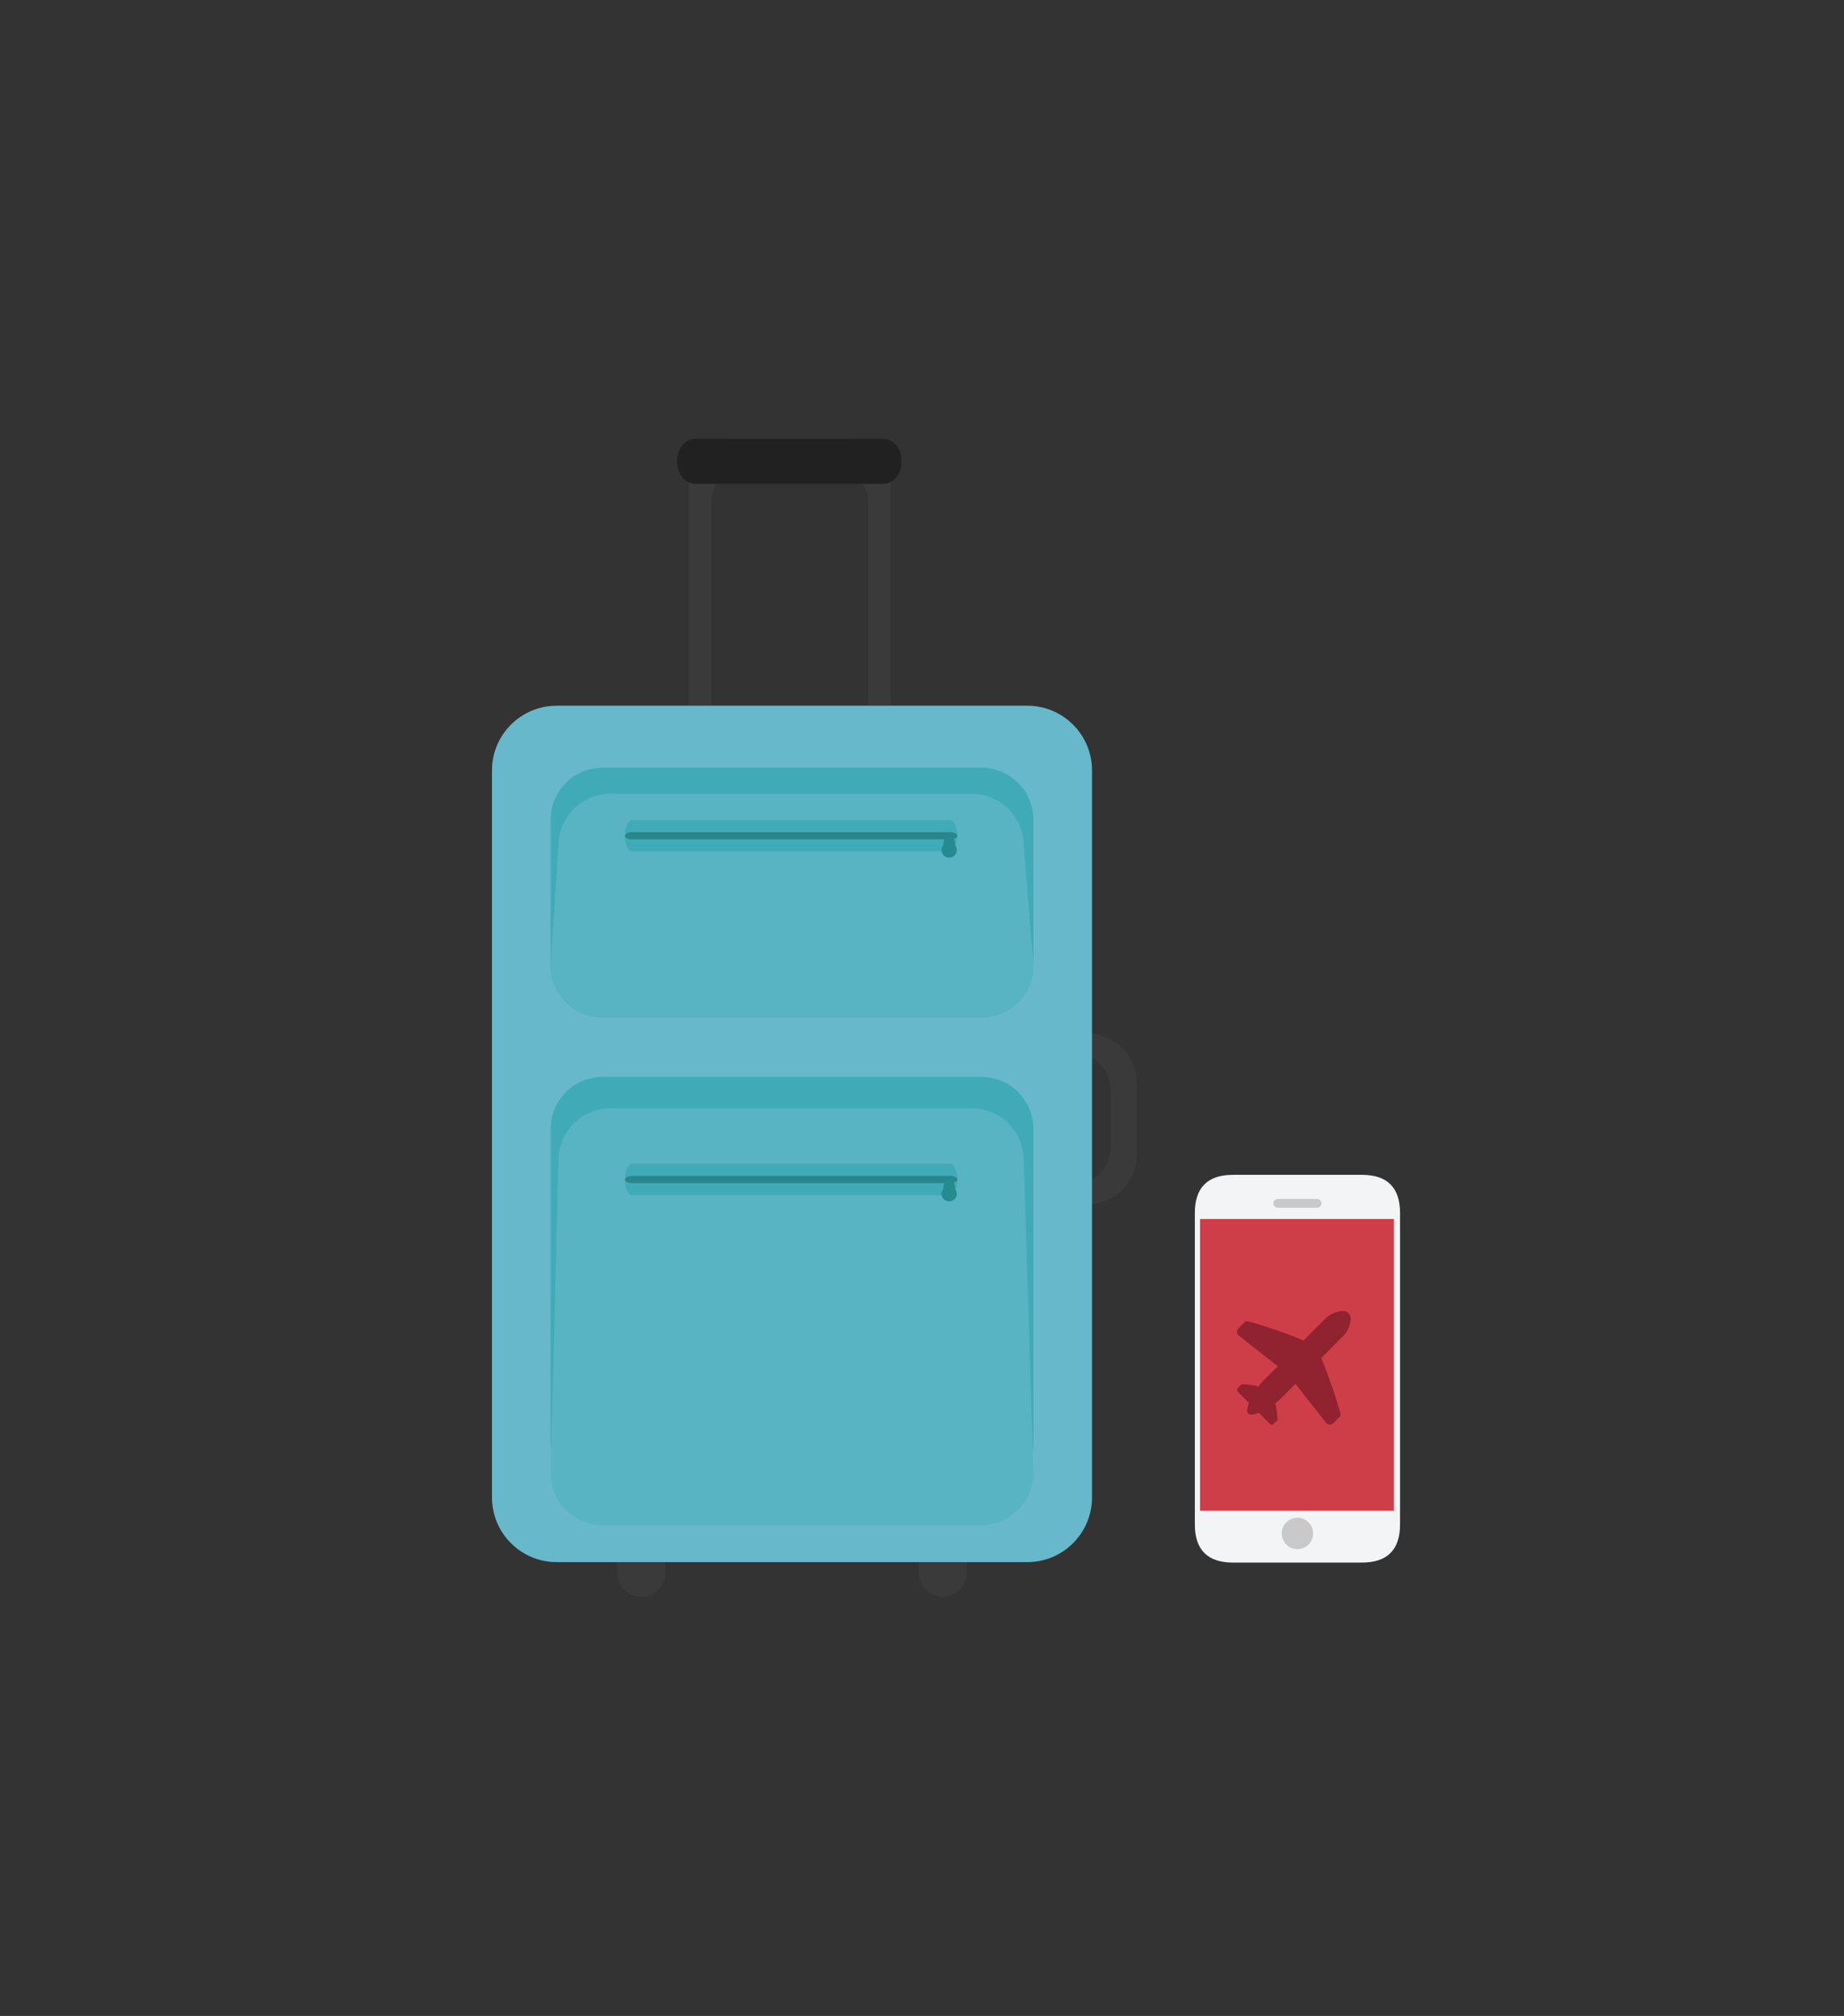 <?xml version="1.0" encoding="utf-8"?>
<!-- Generator: Adobe Illustrator 16.0.0, SVG Export Plug-In . SVG Version: 6.00 Build 0)  -->
<!DOCTYPE svg PUBLIC "-//W3C//DTD SVG 1.1//EN" "http://www.w3.org/Graphics/SVG/1.1/DTD/svg11.dtd">
<svg version="1.1" id="Layer_1" xmlns="http://www.w3.org/2000/svg" xmlns:xlink="http://www.w3.org/1999/xlink" x="0px" y="0px"
	 width="646.22px" height="706.165px" viewBox="0 0 646.22 706.165" enable-background="new 0 0 646.22 706.165"
	 xml:space="preserve">
<rect x="0" y="0" width="646.22" height="706.165" fill="#333333" stroke="none"/>
<g>
	<g>
		<g>
			<g>
				<g>
					<g>
						<path fill="#F3F4F5" d="M490.636,534.044c0,8.824-4.49,13.316-13.316,13.313l-45.271,0.003
							c-8.828,0-13.322-4.492-13.322-13.316V424.852c0-8.827,4.494-13.315,13.322-13.315h45.271c8.826,0,13.316,4.488,13.316,13.315
							V534.044z"/>
						<path fill="#C9C9C9" d="M463.114,421.522c0,0.857-0.693,1.555-1.553,1.555h-13.756c-0.861,0-1.559-0.697-1.559-1.555l0,0
							c0-0.859,0.697-1.552,1.559-1.552h13.756C462.421,419.971,463.114,420.663,463.114,421.522L463.114,421.522z"/>
						
							<rect x="422.058" y="428.513" fill="#CE3E49" stroke="#CE3E49" stroke-width="3" stroke-miterlimit="10" width="64.914" height="99.204"/>
					</g>
				</g>
			</g>
		</g>
	</g>
	<path fill-rule="evenodd" clip-rule="evenodd" fill="#C9C9C9" d="M454.681,531.657c-3.039,0-5.5,2.462-5.5,5.5
		c0,3.037,2.461,5.5,5.5,5.5c3.041,0,5.5-2.463,5.5-5.5C460.181,534.119,457.722,531.657,454.681,531.657"/>
	<path fill="#91222F" d="M472.589,459.977c-1.705-1.706-5.975-0.194-8.018,1.85l-7.775,7.783
		c-0.758-0.705-19.648-7.442-20.326-6.764l-2.465,2.462c-0.682,0.679-0.682,1.78,0,2.461l13.807,10.829l-5.441,5.443
		c-0.412,0.415-0.934,1.054-1.48,1.811l-0.219-0.217c-0.346-0.346-5.305-0.972-5.65-0.626l-1.258,1.253
		c-0.346,0.346-0.346,0.907,0,1.253c0,0,0.229,0.229,0.619,0.617c0.703,0.705,1.939,1.936,3.322,3.316
		c-0.66,1.642-0.902,3.065-0.268,3.703c0.639,0.637,2.064,0.393,3.707-0.271c1.357,1.354,2.568,2.562,3.273,3.266
		c0.41,0.411,0.652,0.65,0.652,0.65c0.346,0.348,0.908,0.348,1.254,0l1.258-1.253c0.346-0.348-0.281-5.294-0.629-5.64l-0.213-0.214
		c0.754-0.547,1.387-1.065,1.799-1.476l5.441-5.448l10.836,13.765c0.68,0.679,1.783,0.679,2.465,0l2.465-2.463
		c0.68-0.678-6.078-19.564-6.775-20.297l7.768-7.774C472.782,465.954,474.292,461.679,472.589,459.977z"/>
</g>
<g>
	<g>
		<path fill="#3A3A3A" d="M233.206,550.85c0,4.677-3.794,8.473-8.473,8.473l0,0c-4.675,0-8.469-3.796-8.469-8.473v-20.923
			c0-4.685,3.793-8.472,8.469-8.472l0,0c4.679,0,8.473,3.787,8.473,8.472V550.85z"/>
		<path fill="#3A3A3A" d="M338.841,550.85c0,4.677-3.789,8.473-8.472,8.473l0,0c-4.679,0-8.465-3.796-8.465-8.473v-20.923
			c0-4.685,3.787-8.472,8.465-8.472l0,0c4.683,0,8.472,3.787,8.472,8.472V550.85z"/>
	</g>
	<g>
		<path fill="#3A3A3A" d="M380.842,361.982v7.49c4.929,2.106,8.388,7.003,8.388,12.713v19.51c0,5.705-3.459,10.604-8.388,12.712
			v7.489c9.687,0,17.556-7.866,17.556-17.556v-24.792C398.397,369.844,390.528,361.982,380.842,361.982z"/>
	</g>
	<g>
		<g>
			<path fill="none" d="M292.142,163.787h-30.759c-6.681,0-12.1,5.412-12.1,12.099v71.636h54.968v-71.636
				C304.251,169.199,298.831,163.787,292.142,163.787z"/>
			<path fill="#3A3A3A" d="M249.283,175.886c0-6.687,5.418-12.099,12.1-12.099h30.759c6.688,0,12.109,5.412,12.109,12.099v71.636
				h7.929V169.3c0-8.609-6.981-15.589-15.6-15.589h-39.636c-8.607,0-15.59,6.979-15.59,15.589v78.222h7.929V175.886z"/>
		</g>
		<path fill="#212121" d="M315.959,161.587c0,4.34-2.791,7.867-6.231,7.867h-66.244c-3.438,0-6.225-3.527-6.225-7.867l0,0
			c0-4.351,2.787-7.876,6.225-7.876h66.244C313.169,153.711,315.959,157.236,315.959,161.587L315.959,161.587z"/>
	</g>
	<path fill="#67B8CB" d="M382.689,524.53c0,12.521-10.148,22.669-22.663,22.669H195.078c-12.517,0-22.667-10.147-22.667-22.669
		V269.871c0-12.523,10.15-22.662,22.667-22.662h164.948c12.515,0,22.663,10.139,22.663,22.662V524.53z"/>
	<g>
		<path fill="#40ABB6" d="M362.153,505.026c0,10.067-8.166,18.235-18.242,18.235H211.189c-10.072,0-18.241-8.168-18.241-18.235
			V395.46c0-10.069,8.169-18.235,18.241-18.235h132.722c10.076,0,18.242,8.166,18.242,18.235V505.026z"/>
		<path fill="#58B4C3" d="M362.153,516.042c0,10.076-8.166,18.242-18.242,18.242H211.189c-10.072,0-18.241-8.166-18.241-18.242
			l2.757-109.56c0-10.076,8.17-18.244,18.237-18.244H340.53c10.078,0,18.234,8.168,18.234,18.244L362.153,516.042z"/>
		<g>
			<path fill="#40ABB6" d="M332.956,407.669H221.521c-1.392,0-2.521,2.463-2.521,5.507c0,3.039,1.128,5.509,2.521,5.509h111.435
				c1.391,0,2.519-2.47,2.519-5.509C335.475,410.132,334.347,407.669,332.956,407.669z"/>
			<path fill="#28868C" d="M332.956,411.917H221.521c-1.392,0-2.521,0.568-2.521,1.259c0,0.7,1.128,1.261,2.521,1.261h111.435
				c1.391,0,2.519-0.561,2.519-1.261C335.475,412.485,334.347,411.917,332.956,411.917z"/>
			<path fill="#258B90" d="M334.718,416.492c0-0.028,0-0.06,0-0.081c0-1.771-0.926-3.191-2.078-3.191
				c-1.15,0-2.081,1.421-2.081,3.191c0,0.021,0.007,0.053,0.007,0.081c-0.373,0.457-0.606,1.032-0.606,1.674
				c0,1.472,1.203,2.675,2.68,2.675c1.48,0,2.676-1.203,2.676-2.675C335.315,417.524,335.081,416.949,334.718,416.492z"/>
		</g>
	</g>
	<g>
		<g>
			<path fill="#40ABB6" d="M362.153,338.176c0,10.075-8.166,18.233-18.242,18.233H211.189c-10.072,0-18.241-8.158-18.241-18.233
				v-51.017c0-10.069,8.169-18.236,18.241-18.236h132.722c10.076,0,18.242,8.167,18.242,18.236V338.176z"/>
			<path fill="#58B4C3" d="M362.153,338.176c0,10.075-8.166,18.233-18.242,18.233H211.189c-10.072,0-18.241-8.158-18.241-18.233
				l2.757-41.873c0-10.067,8.17-18.235,18.237-18.235H340.53c10.078,0,18.234,8.168,18.234,18.235L362.153,338.176z"/>
		</g>
		<g>
			<path fill="#40ABB6" d="M332.956,287.269H221.521c-1.392,0-2.521,2.462-2.521,5.501c0,3.043,1.128,5.513,2.521,5.513h111.435
				c1.391,0,2.519-2.47,2.519-5.513C335.475,289.73,334.347,287.269,332.956,287.269z"/>
			<path fill="#28868C" d="M332.956,291.516H221.521c-1.392,0-2.521,0.56-2.521,1.254c0,0.699,1.128,1.259,2.521,1.259h111.435
				c1.391,0,2.519-0.56,2.519-1.259C335.475,292.075,334.347,291.516,332.956,291.516z"/>
			<path fill="#258B90" d="M334.718,296.09c0-0.028,0-0.057,0-0.094c0-1.765-0.926-3.184-2.078-3.184
				c-1.15,0-2.081,1.419-2.081,3.184c0,0.037,0.007,0.065,0.007,0.094c-0.373,0.462-0.606,1.028-0.606,1.669
				c0,1.478,1.203,2.673,2.68,2.673c1.48,0,2.676-1.195,2.676-2.673C335.315,297.118,335.081,296.552,334.718,296.09z"/>
		</g>
	</g>
</g>
</svg>
